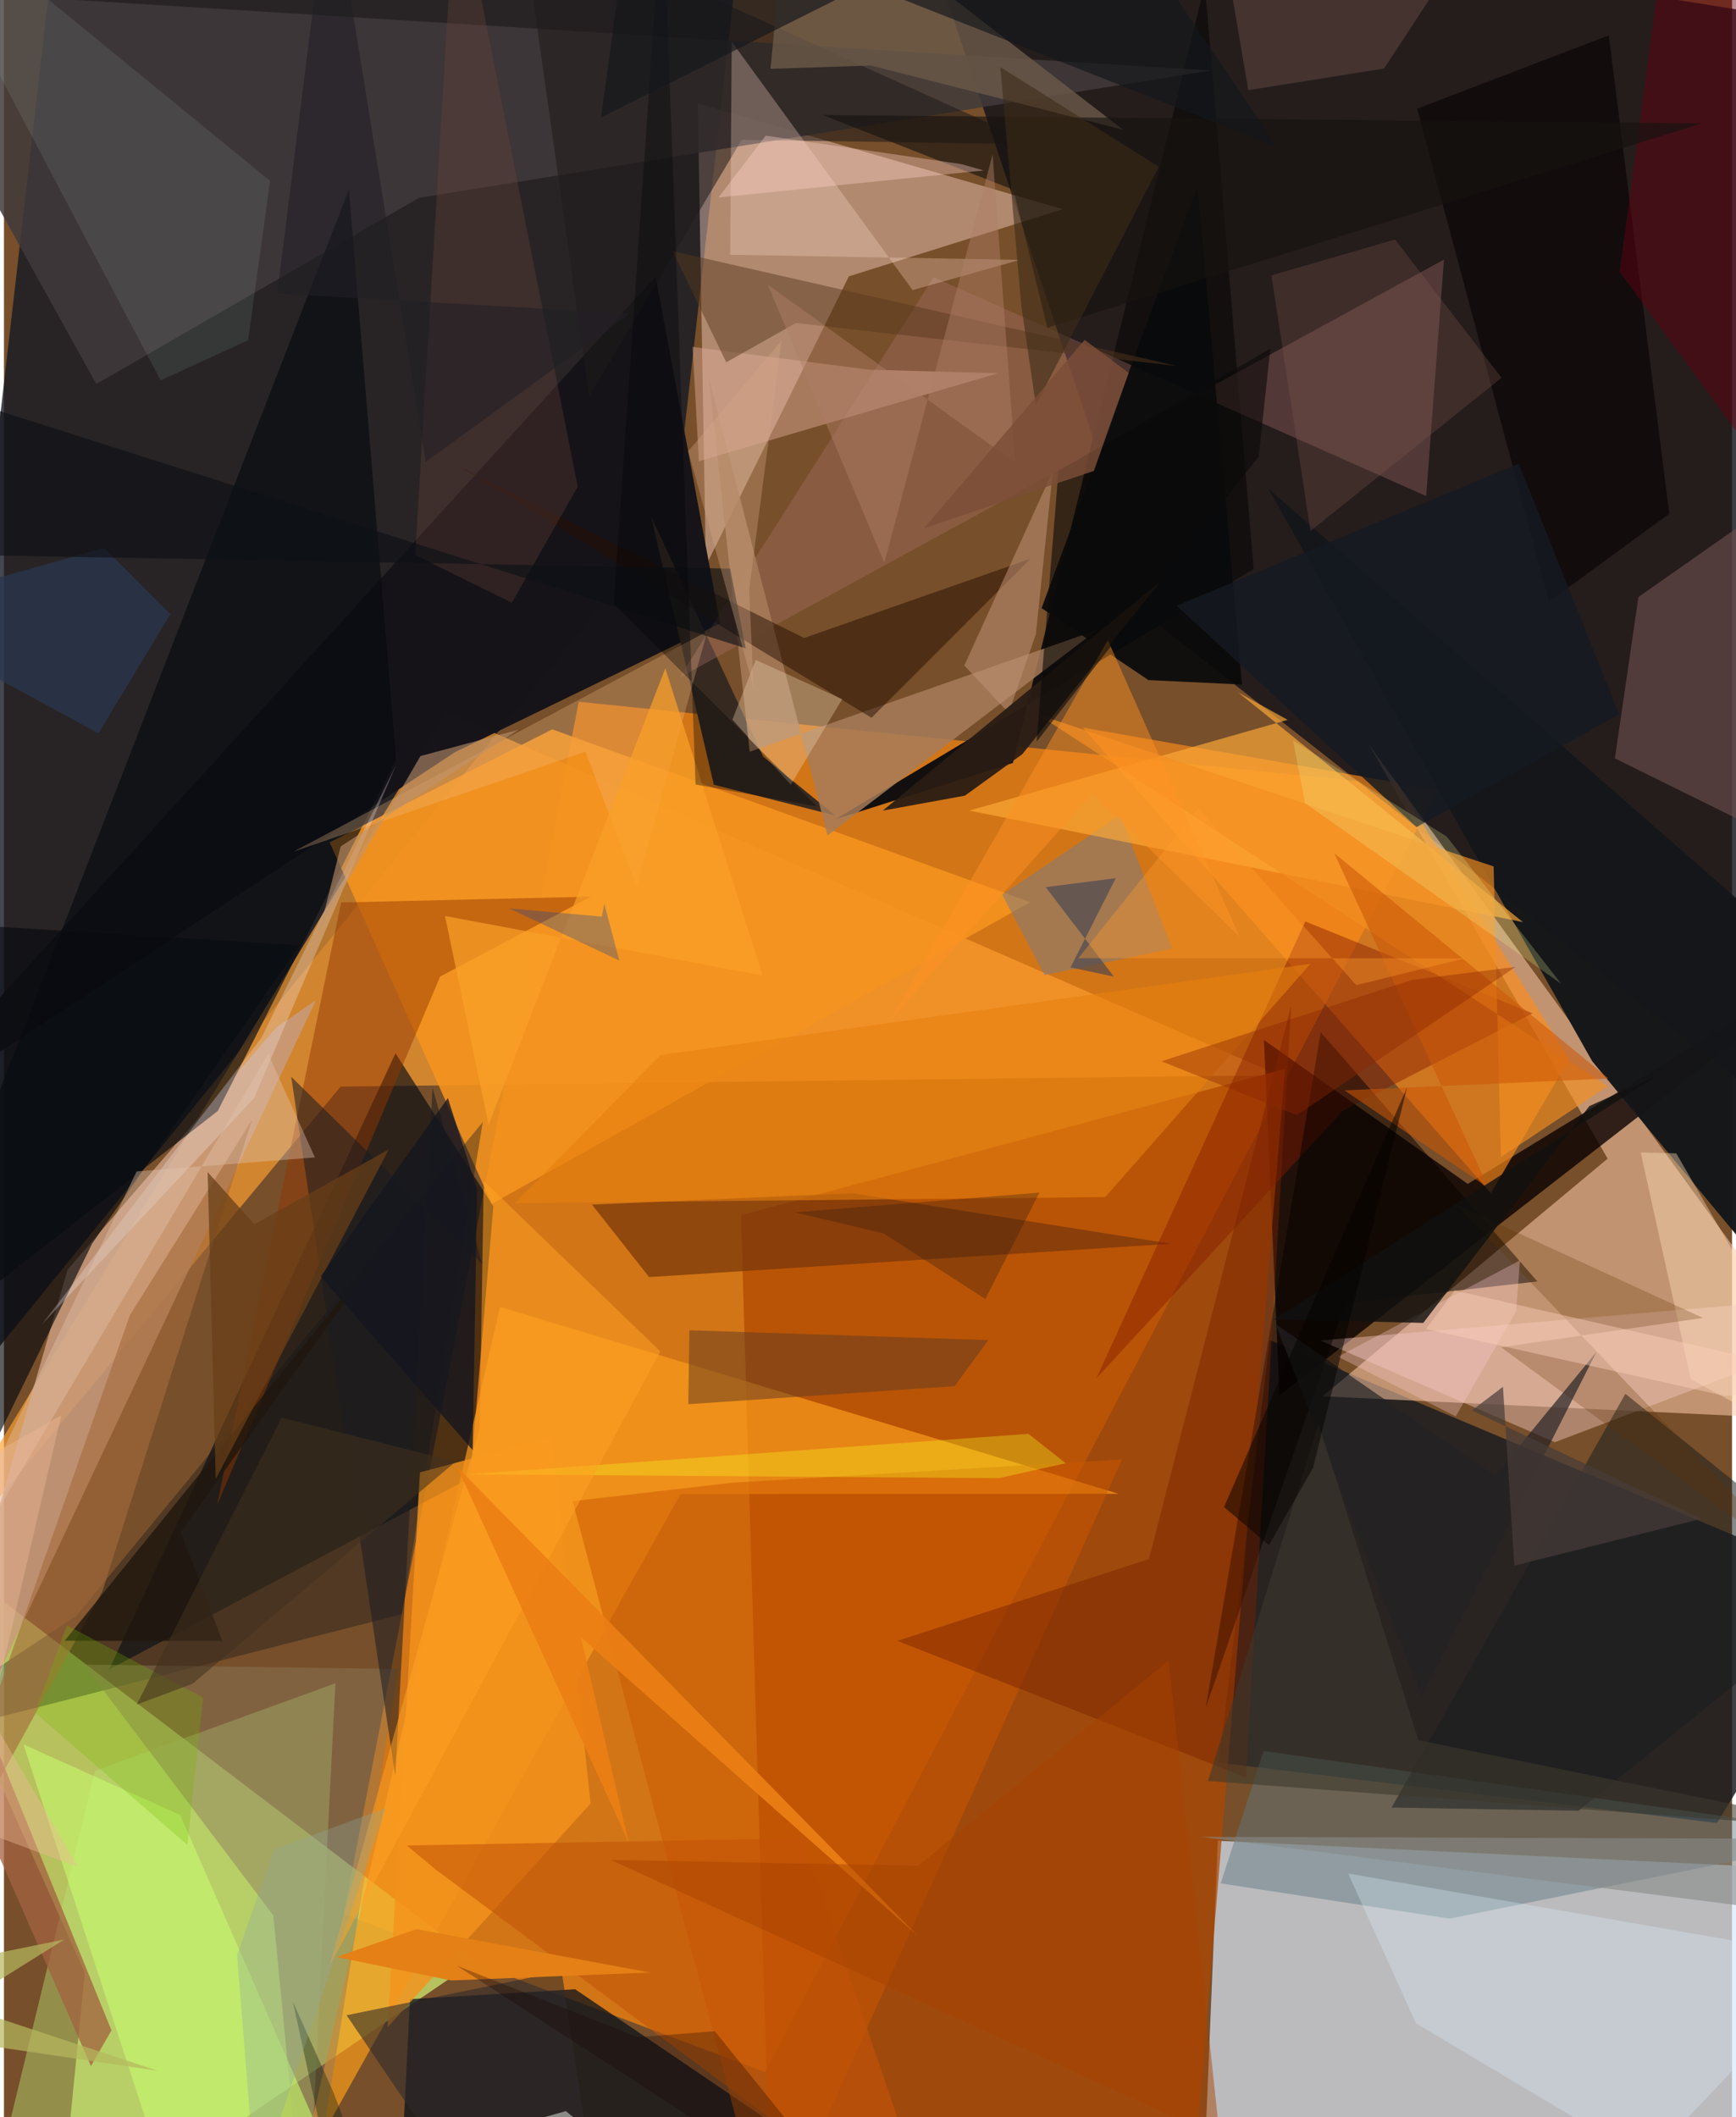<svg xmlns="http://www.w3.org/2000/svg" width="228" height="278" viewBox="0 0 836 1024"><path fill="#774f2a" d="M0 0h836v1024H0z"/><path fill="#eb7f11" fill-opacity=".788" d="M278.068 339.417l415.613 42.324-325.554 620.436-203.805-76.434z"/><path fill="#d8e9fd" fill-opacity=".698" d="M898 1045.04l-55.411-142.476L587.24 890.28 579.118 1086z"/><path fill="#d7fa77" fill-opacity=".663" d="M-62 727.693l290.278 220.65L26.023 1086l13.101-131.834z"/><path fill="#131019" fill-opacity=".816" d="M898 14.094L436.466-59.627l119.924 360.12L898 568.538z"/><path fill="#141925" fill-opacity=".8" d="M324.591 248.647L-62 725.043 28.415-62 355.27-22.1z"/><path fill="#ffa032" fill-opacity=".663" d="M162.865 525.543l453.88-5.52L213.87 344.318-62 796.261z"/><path fill="#1a1d21" fill-opacity=".843" d="M587.733 852.543l24.643-204.415L898 768.292l-69.266 113.43z"/><path fill="#fdcaaa" fill-opacity=".549" d="M775.81 560.386l-115.935-200.92L898 687.63l-260.101-12.28z"/><path fill="#030912" fill-opacity=".631" d="M189.413 509.422l47.347 74.066-11.156 131.264-174.698 92.68z"/><path fill="#ffd8cc" fill-opacity=".427" d="M512.209 101.167l-103.459 32.5-69.184 139.998-3.914-223.646z"/><path fill="#080101" fill-opacity=".788" d="M609.553 503.033l7.528 171.812L898 456.68 708.142 572.61z"/><path fill="#b04700" fill-opacity=".722" d="M619.794 516.95l-263.253 70.788 14.239 478.5L572.94 1086z"/><path fill="#fe8c1b" fill-opacity=".647" d="M521.9 351.91l197.454 225.247 37.797-64.961-83.29-133.704z"/><path fill="#c89c7d" fill-opacity=".855" d="M-62 935.711L30.75 614.18l101.103-117.304 19.037-13.08z"/><path fill="#120f0e" d="M580.972-7.292l-92.889 376.288-85.962 27.298L604.53 275.238z"/><path fill="#161419" fill-opacity=".992" d="M315.272 133.772l31.207 167.732-128.3 62.304L-62 548.32z"/><path fill="#0b111b" fill-opacity=".737" d="M191.836 1058.854L458.802 1086 276.328 962.13l-79.928 4.796z"/><path fill="#151619" fill-opacity=".98" d="M611.766 236.47l156.55 276.757L898 669.42V486.926z"/><path fill="#413a3b" fill-opacity=".851" d="M200.796 95.662l382.768-61.547L-61.597-5.977 44.678 185.716z"/><path fill="#352820" fill-opacity=".976" d="M343.42 379.533l58.782 14.918-34.944-28.5-54.207-116.123z"/><path fill="#fa9c1a" fill-opacity=".694" d="M327.278 722.66L142.78 1052.832l97.225-420.687 299.219 90.343z"/><path fill="#b9e277" fill-opacity=".431" d="M148.896 1041.155l11.446-227.007L44.054 856.39-11.568 1086z"/><path fill="#b0776f" fill-opacity=".325" d="M696.64 125.533l-8.606 114.4-238.313-105.83L326.83 327.66z"/><path fill="#f4931e" fill-opacity=".882" d="M496.584 436.34l-231.338-83.589-107.701 54.667 78.464 174.842z"/><path fill="#607982" fill-opacity=".463" d="M898 887.816l-198.64 40.148-110.75-17.037 20.78-64.068z"/><path fill="#76360b" fill-opacity=".71" d="M410.512 577.122l-126.027 5.508 27.617 35.05 252.518-16.097z"/><path fill="#6a4e4c" fill-opacity=".663" d="M898 213.522l-41.413 191.432-77.268-38.165 11.404-78.036z"/><path fill="#831a00" fill-opacity=".443" d="M629.56 445.68L528.452 666.704l119.387-129.64 91.633-46.952z"/><path fill="#070b12" fill-opacity=".663" d="M103.443 537.327L-53.339 659.693 166.857 91.7l22.877 275.749z"/><path fill="#a67d5a" fill-opacity=".843" d="M528.814 304.717l-168.05 58.876L341.019 182.9l57.384 221.17z"/><path fill="#f0c2ba" fill-opacity=".459" d="M876.159 649.79l12.978-22.926-252.347 21.488 113.503 49.19z"/><path fill="#0f1617" fill-opacity=".361" d="M192.513 780.737L-62 845.758l97.08-64.304 196.57-238.767z"/><path fill="#933500" fill-opacity=".471" d="M211.016 472.32L103.122 727.93l59.97-291.424 120.806-2.845z"/><path fill="#7a7c83" fill-opacity=".525" d="M503.395 471.64l61.755-12.843-25.158-64.642-57.06 38.583z"/><path fill="#ffab38" fill-opacity=".651" d="M734.833 445.995L597.138 334.938l23.9 13.243-154.035 43.863z"/><path fill="#090a0b" fill-opacity=".918" d="M577.406 90.003l21.526 241.088-45.264-2.155-51.697-34.798z"/><path fill="#060000" fill-opacity=".494" d="M581.344 826.186l55.705-326.889 104.776 120.508-92.815 10.433z"/><path fill="#1f1b1a" fill-opacity=".549" d="M250.009-42.752L499.094 69.772 356.9 67.637l-73.744 123.901z"/><path fill="#ffdcca" fill-opacity=".298" d="M351.328 123.215l.757-103.017 87.493 120.119 51.875-14.629z"/><path fill="#8d7959" fill-opacity=".459" d="M145.784 1086l44.906-278.75-151.97-2.165 91.61 121.373z"/><path fill="#cc5800" fill-opacity=".498" d="M370.398 1086L275.14 726.073l77.038-8.92 188.713-11.295z"/><path fill="#f4931c" fill-opacity=".812" d="M185.607 980.426l98.19-108.123-18.889-177.18-63.66 17.01z"/><path fill="#260d03" fill-opacity=".49" d="M496.573 270.26l-109.47 38.304-167.522-83.309 200.133 121.906z"/><path fill="#090406" fill-opacity=".635" d="M776.341 17.113L683.69 52.562l63.678 238.453 58.26-42.532z"/><path fill="#dfaa98" fill-opacity=".463" d="M418.481 178.809l62.34 1.726-144.633 42.536-3.063-55.29z"/><path fill="#090c10" fill-opacity=".655" d="M-62 816.174V444.565l204.99 12.66L42.66 601.476z"/><path fill="#720" fill-opacity=".459" d="M432.206 793.636l168.668 66.05 21.862-373.194-68.808 267.55z"/><path fill="#695849" fill-opacity=".816" d="M379.862-62l-9.019 95.284 48.621-1.584 121.97 31.085z"/><path fill="#181e20" fill-opacity=".522" d="M898 765.693L761.763 875.795l-90.468-1.539L784.4 674.124z"/><path fill="#daeff8" fill-opacity=".302" d="M683.054 978.537l-32.754-72.39 237.449 41.333-93.124 97.624z"/><path fill="#f5bc86" fill-opacity=".282" d="M140.146 411.862l141.186-48.286 24.726 65.331 34.184-123.514z"/><path fill="#c6fa6e" fill-opacity=".6" d="M88.465 1086h88.06L85.258 877.835l-75.846-34.14z"/><path fill="#613a23" fill-opacity=".506" d="M476.24 648.166l-144.63-4.751-.544 35.736 128.854-8.717z"/><path fill="#6e453b" fill-opacity=".31" d="M198.933 268.455L218.769-62l58.775 297.384-31.837 56.154z"/><path fill="#caf7ee" fill-opacity=".09" d="M75.806 183.993L-54.032-62 128.735 87.512l-10.623 77.028z"/><path fill="#c09276" fill-opacity=".533" d="M486.045 344.816l13.164-38.073 8.249-78.975-42.856 94.092z"/><path fill="#f28e21" fill-opacity=".655" d="M775.873 525.354L500.224 345.581l220.428 73.491 3.51 140.616z"/><path fill="#291c14" fill-opacity=".937" d="M559.687 280.99l-67.014 83.753-27.79 20.085-39.703 7.223z"/><path fill="#680012" fill-opacity=".459" d="M898-39.494L807.5-62l-25.851 193.434L898 290.5z"/><path fill="#57381e" fill-opacity=".475" d="M349.428 175.224l-25.954-53.78 244.172 55.581-184.473-20.81z"/><path fill="#e7800f" fill-opacity=".58" d="M247.17 581.927l70.5-71.648 314.374-44.145-99.255 112.855z"/><path fill="#ffdeba" fill-opacity=".404" d="M791.792 557.374l17.239.47L898 711.522l-81.929-44.441z"/><path fill="#151921" fill-opacity=".839" d="M683.388 400.019L567.332 292.953l165.495-68.687 48.49 121.227z"/><path fill="#603300" fill-opacity=".247" d="M872.442 760.197l-169.93-177.635L821.9 637.418l-97.665 14.228z"/><path fill="#1c1d21" fill-opacity=".549" d="M189.31 859.146L138.979 520.82l92.397 90.634-24.05-85.4z"/><path fill="#f4d9b8" fill-opacity=".333" d="M405.51 338.159l-24.897 41.435-28.2-31.571 11.267-28.868z"/><path fill="#faeef7" fill-opacity=".278" d="M121.011 531.094L18.434 640.484l106.022-138.367 65.258-132.148z"/><path fill="#a56b3d" fill-opacity=".62" d="M60.892 636.135l59.147-94.59-72.471 228.296-92.943 169.428z"/><path fill="#ff9323" fill-opacity=".467" d="M534.037 309.637l63.656 143.327-71.144-69.3-97.433 109.375z"/><path fill="#81584d" fill-opacity=".29" d="M724.484 182.742l-51.524-66.894-59.794 17.335 18.873 123.66z"/><path fill="#c6927e" fill-opacity=".192" d="M592.717-10.71L730.053-62l-62.399 95.162-65.688 10.471z"/><path fill="#fbccd3" fill-opacity=".318" d="M702.318 685.056l29.197-50.712 1.905-24.778-88.086 46.616z"/><path fill="#232124" fill-opacity=".678" d="M615.112 640.343l106.213 73.389 49.104-59.88-84.596 166.894z"/><path fill="#c45507" fill-opacity=".584" d="M194.878 892.595l191.367-3.5L453.256 1086 209.051 904.377z"/><path fill="#a36240" fill-opacity=".757" d="M42.09 999.291l9.94-17.285-95.36-234.249L-62 761.655z"/><path fill="#16130f" fill-opacity=".624" d="M821.525 59.664l-316.74 98.867-16.418-66.721-92.335-36.183z"/><path fill="#f4ffa1" fill-opacity=".216" d="M698.021 404.664l-74.433-46.536 5.864 30.313L753.3 475.78z"/><path fill="#f7ff21" fill-opacity=".318" d="M224.972 713.072l270.649-19.577 18.03 14.225-32.43 7.215z"/><path fill="#fea324" fill-opacity=".518" d="M232.09 571.193l-1.935 119.159-72.703 260.58 160.08-297.276z"/><path fill="#2b374e" fill-opacity=".741" d="M48.49 265.023l32.007 32.014-34.805 57.649L-62 296.143z"/><path fill="#e2c4ae" fill-opacity=".4" d="M-62 829.813L64.167 566.57l86.26-6.766-22.558-49.992z"/><path fill="#2d2a2b" fill-opacity=".576" d="M241.27 1086h48.475l-19.96-132.611-104.035 21.31z"/><path fill="#b07e67" fill-opacity=".451" d="M425.919 272.174l52.368-197.4 10.956 149.064-119.72-86.188z"/><path fill="#e38017" fill-opacity=".992" d="M312.443 954.026l-112.826-20.98-38.7 13.496 55.429 11.337z"/><path fill="#f9a028" fill-opacity=".722" d="M319.95 323.21l47.095 148.644-153.7-28.84 21.12 101.08z"/><path fill="#0d1016" fill-opacity=".631" d="M351.32 275.012l-381.807-6.806 15.992-73.348L358.854 313.61z"/><path fill="#0c0b0a" fill-opacity=".612" d="M510.141 227.767l102.485-59.102-5.582 52.025-107.483 138.062z"/><path fill="#3c382c" fill-opacity=".573" d="M684.254 841.67l-48.277-153.124-53.522 172.85L898 885.146z"/><path fill="#c95808" fill-opacity=".565" d="M648.507 527.38l69.7 47.238-74.647-161.965 132.721 108.98z"/><path fill="#ffd2cb" fill-opacity=".361" d="M473.961 82.445l-11.074-3.124-94.39-13.686-22.852 29.88z"/><path fill="#bd936f" fill-opacity=".592" d="M152.916 449.02l48.586-83.336 47.333-12.726-85.94 56.452z"/><path fill="#194693" fill-opacity=".322" d="M244.46 439.367l44.768 3.976 1.197-6.184 7.27 27.441z"/><path fill="#888a88" fill-opacity=".6" d="M579.179 888.414L898 889.46V569.076l-28.377 356.367z"/><path fill="#20180e" fill-opacity=".82" d="M85.603 740.976L187.389 598.35 29.368 793.585l76.23.063z"/><path fill="#102312" fill-opacity=".369" d="M187.248 1086h-21.845l-25.689-118.032 19.69 44.053z"/><path fill="#683f18" fill-opacity=".733" d="M186.173 555.941l-65.042 36.21-22.595-25.278 3.911 148.506z"/><path fill="#8da89c" fill-opacity=".322" d="M184.917 874.385l-63.092 184.544-9.06-113.376 17.905-50.99z"/><path fill="#483c3a" fill-opacity=".702" d="M725.178 670.758l5.49 86.466 90.539-22.652-111.06-52.408z"/><path fill="#111110" fill-opacity=".808" d="M614.531 638.117l185.615-118.099-33.192 14.973-80.34 104.85z"/><path fill="#3d2b18" fill-opacity=".58" d="M492.158 147.839l7.033 48.094L558.665 80.66 482.02 32.434z"/><path fill="#14151e" fill-opacity=".769" d="M153.243 617.381l61.502-86.303 14.172 44.222-2.18 126.043z"/><path fill="#ec7f14" fill-opacity=".918" d="M279.169 791.95l23.003 99.134-82.933-181.58 222.58 226.548z"/><path fill="#71b700" fill-opacity=".267" d="M30.419 786.086l-15.387 42.208 73.71 64.04 7.602-71.247z"/><path fill="#fbcfba" fill-opacity=".439" d="M701.828 624.154L898 668.862l-65.354 6.333-144.689-32.421z"/><path fill="#050300" fill-opacity=".506" d="M678.77 525.94l-45.452 183.923-21.358 37.477-21.734-18.444z"/><path fill="#000408" fill-opacity=".349" d="M393.318 390.101L334.59 379.42 318.683-51.803l-23.716 343.84z"/><path fill="#d4a785" fill-opacity=".353" d="M360.497 285.282l2.152 47.158-31.625-114.2 45.16-53.474z"/><path fill="#14171b" fill-opacity=".667" d="M303.726-52.038l312.242 123.2L525.874-62 288.815 56.826z"/><path fill="#8b2700" fill-opacity=".404" d="M625.47 539.353l-65.56-26.033 121.008-39.34 50.317-6.329z"/><path fill="#321c12" fill-opacity=".314" d="M474.776 628.324l-49.268-31.78-42.888-10.18 118.323-9.536z"/><path fill="#41301f" fill-opacity=".545" d="M64.231 824.438l70.063-138.78 84.242 21.277-127.28 107.44z"/><path fill="#444452" fill-opacity=".639" d="M503.957 429.075l33.008 43.268-21.01-4.42 21.9-43.166z"/><path fill="#eaf0eb" fill-opacity=".494" d="M351.044 1086l237.954-59.166L43.084 1086l228.738-64.941z"/><path fill="#7b4d37" fill-opacity=".82" d="M544.107 180.385l-21.284-16.017-77.659 91.062 82.11-27.672z"/><path fill="#211f27" fill-opacity=".584" d="M302.594 151.72l-170.41-9.708L157.76-62l46.259 285.417z"/><path fill="#a74200" fill-opacity=".475" d="M442.29 902.365l-148.785-2.796 294.74 134.664-24.773-231.155z"/><path fill="#f1ba99" fill-opacity=".4" d="M27.736 684.567L-62 735.014l97.866 168.001-54.337-20.223z"/><path fill="#ff9c2d" fill-opacity=".369" d="M706.746 463.516l-52.53 12.955-76.474-85.583-57.99 72.564z"/><path fill="#b4b75e" fill-opacity=".698" d="M29.157 938.068l-73.363 45.931 118.638 17.578L-62 956.554z"/><path fill="#180000" fill-opacity=".286" d="M219.132 950.776l87.472 34.521 37.298-2.851 83.8 103.554z"/></svg>